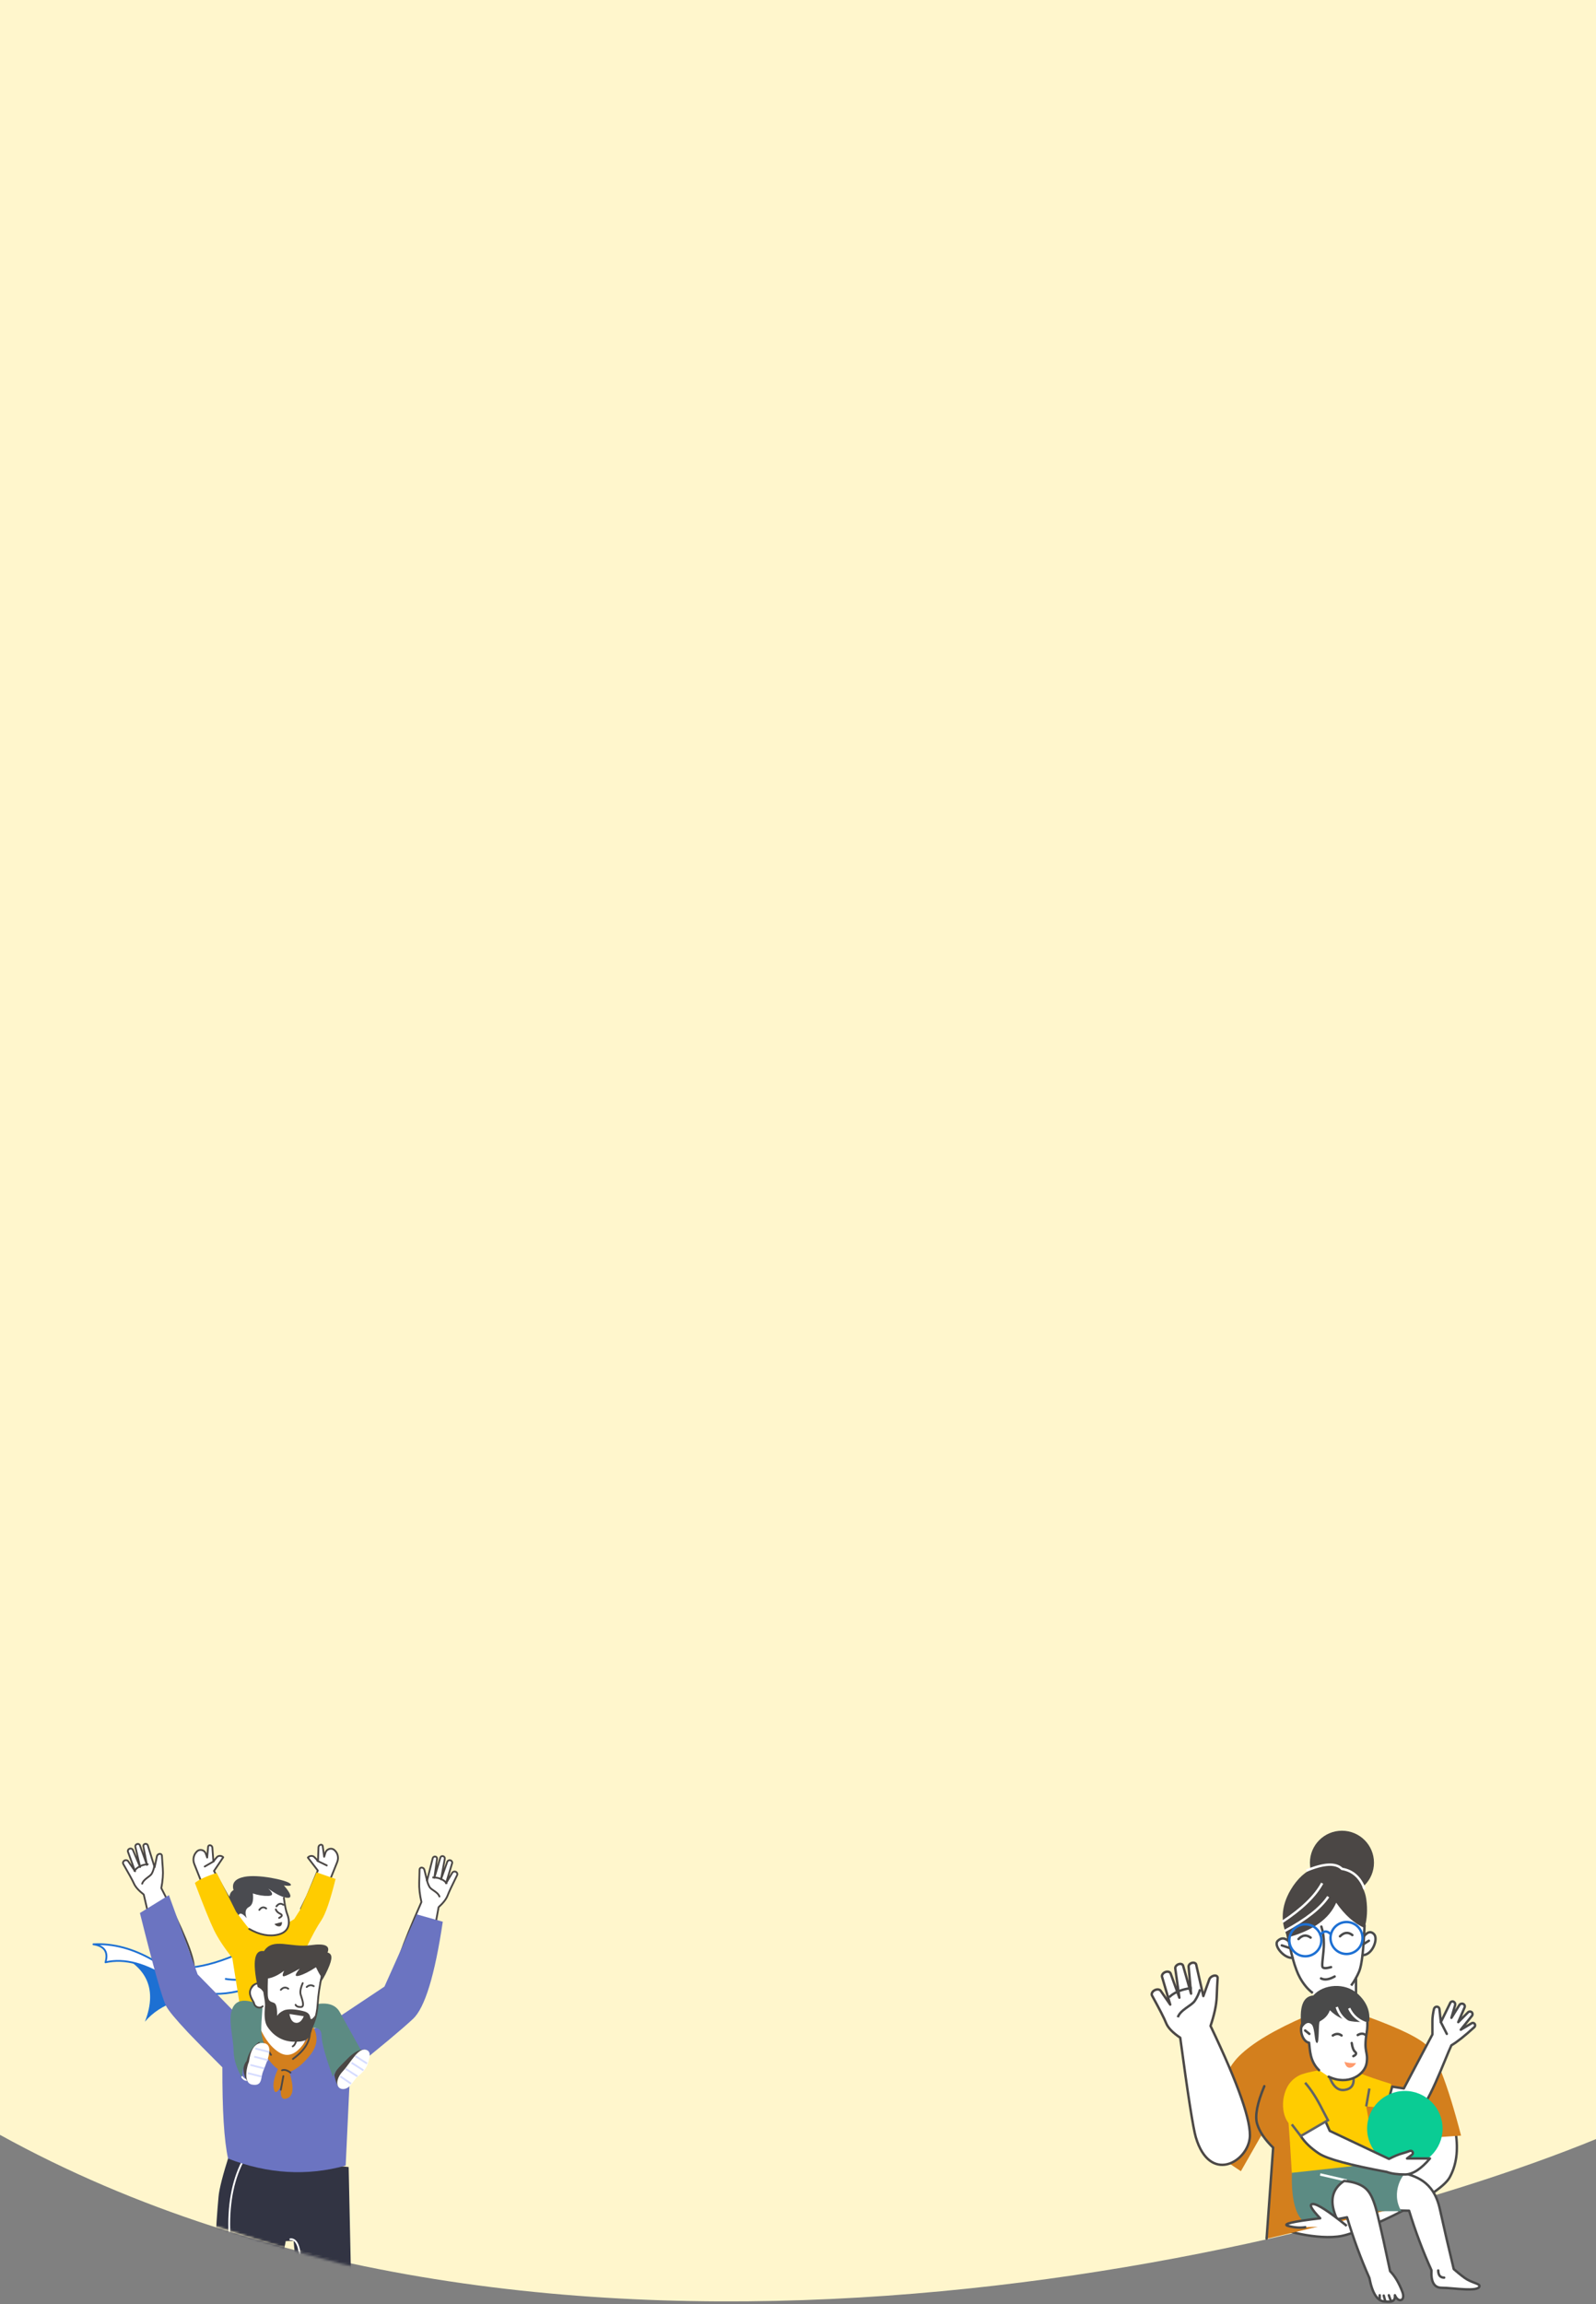 <svg width="661" height="954" viewBox="0 0 661 954" fill="none" xmlns="http://www.w3.org/2000/svg">
<rect x="0" y="0" width="661" height="954" fill="#808080" stroke="none"/>
<path d="M661 885.684V0H0V883.921C224.211 1007.65 534.675 937.237 661 885.684Z" fill="#FFF6CC"/>
<mask id="mask0_230_126" style="mask-type:alpha" maskUnits="userSpaceOnUse" x="11" y="709" width="234" height="237">
<path d="M233.554 817.456C235.327 878.756 291.85 980.948 125.973 933.115C9.643 899.57 13.661 885.187 11.888 823.887C10.115 762.588 58.3 711.455 119.512 709.679C180.724 707.903 231.782 756.156 233.554 817.456Z" fill="#C4C4C4"/>
</mask>
<g mask="url(#mask0_230_126)">
<path fill-rule="evenodd" clip-rule="evenodd" d="M181.651 789.653C178.649 806.411 176.736 816.136 175.911 818.829C171.654 832.702 163.111 828.154 162.837 821.381C162.655 816.866 166.555 805.58 174.539 787.523C173.834 784.414 173.526 781.714 173.616 779.423C173.692 777.48 173.741 775.696 173.764 774.072C173.77 773.607 174.163 773.246 174.643 773.264C174.648 773.264 174.654 773.264 174.661 773.264C175.186 773.295 175.634 773.66 175.756 774.158L176.869 778.679L179.217 769.387C179.333 768.927 179.787 768.632 180.275 768.699C180.737 768.763 181.067 769.177 181.013 769.624C181.013 769.629 181.012 769.635 181.012 769.64L179.89 777.474L182.372 769.137C182.511 768.672 183.008 768.406 183.495 768.536C183.988 768.667 184.301 769.143 184.212 769.626L182.642 778.152L185.233 770.882C185.419 770.359 185.996 770.078 186.549 770.24C187.085 770.396 187.4 770.941 187.252 771.457C187.251 771.462 187.251 771.467 187.249 771.471L184.724 779.763L187.3 775.426C187.599 774.924 188.255 774.744 188.798 775.016C189.334 775.285 189.557 775.916 189.301 776.432C187.203 780.663 185.896 783.463 185.378 784.832C184.823 786.299 183.581 787.906 181.651 789.653Z" fill="white" stroke="#4B4745" stroke-width="0.75" stroke-linejoin="round"/>
<path d="M176.705 778.006C176.969 779.275 177.366 780.364 177.895 781.274C178.69 782.638 181.557 783.359 182.082 785.533" stroke="#4B4745" stroke-width="0.75"/>
<path d="M184.964 780.025C185.013 779.62 183.258 777.256 179.067 777.345" stroke="#4B4745" stroke-width="0.75"/>
<path fill-rule="evenodd" clip-rule="evenodd" d="M59.53 784.405C63.321 800.868 65.698 810.408 66.663 813.028C71.635 826.527 80.29 821.378 80.297 814.616C80.302 810.109 75.804 799.159 66.804 781.767C67.406 778.621 67.614 775.911 67.427 773.636C67.269 771.708 67.146 769.936 67.056 768.321C67.031 767.859 66.608 767.528 66.113 767.581C66.107 767.581 66.101 767.582 66.094 767.583C65.553 767.651 65.104 768.048 64.997 768.552L64.031 773.134L61.221 764.055C61.082 763.606 60.6 763.345 60.098 763.448C59.622 763.545 59.297 763.981 59.371 764.422C59.372 764.427 59.373 764.433 59.374 764.438L60.855 772.154L57.945 764.036C57.782 763.583 57.258 763.355 56.758 763.52C56.254 763.686 55.949 764.183 56.061 764.657L58.034 773.029L55.056 765.981C54.842 765.475 54.233 765.237 53.666 765.438C53.118 765.633 52.815 766.198 52.989 766.701C52.99 766.706 52.992 766.711 52.994 766.715L55.945 774.785L53.102 770.655C52.773 770.177 52.085 770.046 51.535 770.357C50.992 770.663 50.785 771.307 51.071 771.803C53.416 775.861 54.884 778.553 55.476 779.878C56.111 781.298 57.462 782.807 59.53 784.405Z" fill="white" stroke="#4B4745" stroke-width="0.75" stroke-linejoin="round"/>
<path d="M63.965 772.384C63.748 773.658 63.389 774.764 62.889 775.701C62.138 777.107 59.259 778.022 58.814 780.21" stroke="#4B4745" stroke-width="0.75"/>
<path d="M55.684 774.877C55.618 774.485 57.279 772.061 61.484 771.857" stroke="#4B4745" stroke-width="0.75"/>
<path fill-rule="evenodd" clip-rule="evenodd" d="M43.981 807.271C60.275 812.698 65.622 822.634 60.02 837.078C66.385 829.477 77.527 825.663 93.444 825.634C76.074 820.062 65.176 815.86 60.752 813.029C56.327 810.197 50.737 808.278 43.981 807.271Z" fill="#1D70D3"/>
<path fill-rule="evenodd" clip-rule="evenodd" d="M100.395 808.199L105.936 815.057L105.358 822.354C92.285 827.332 80.711 826.475 70.636 819.781C60.56 813.088 51.58 810.653 43.695 812.477C44.94 808.222 43.272 805.738 38.691 805.026C46.958 804.603 55.305 806.857 63.733 811.789C72.162 816.72 84.382 815.524 100.395 808.199Z" fill="white" stroke="#1D70D3" stroke-width="0.75" stroke-linecap="round" stroke-linejoin="round"/>
<path d="M116.669 813.922C108.48 818.805 100.656 820.606 93.195 819.323" stroke="#1D70D3" stroke-width="0.75"/>
<path fill-rule="evenodd" clip-rule="evenodd" d="M97.107 788.879L94.069 784.551L88.639 774.659L92.453 768.993C91.776 768.285 90.657 768.211 89.955 768.827C89.896 768.879 89.841 768.935 89.791 768.994L88.374 770.664L87.951 764.993C87.916 764.528 87.558 764.129 87.082 764.025C86.673 763.936 86.283 764.179 86.211 764.568C86.207 764.59 86.204 764.611 86.202 764.632L85.806 769.117L85.213 767.445C84.823 766.345 83.595 765.713 82.471 766.033C82.167 766.119 81.89 766.271 81.661 766.477C80.185 767.808 79.717 769.897 80.469 771.794L89.161 793.719L97.107 788.879Z" fill="white" stroke="#4B4745" stroke-width="0.75" stroke-linejoin="round"/>
<path d="M88.586 770.625L84.79 772.822" stroke="#4B4745" stroke-width="0.75" stroke-linecap="round"/>
<path fill-rule="evenodd" clip-rule="evenodd" d="M124.656 790.305L127.301 784.856L131.618 774.477L127.505 769.122C128.162 768.372 129.293 768.221 130.032 768.784C130.094 768.831 130.152 768.883 130.206 768.939L131.715 770.496L131.9 764.843C131.915 764.379 132.261 763.958 132.74 763.822C133.151 763.706 133.557 763.92 133.646 764.301C133.651 764.322 133.655 764.343 133.658 764.364L134.253 768.785L134.782 767.085C135.131 765.967 136.349 765.255 137.504 765.494C137.816 765.559 138.103 765.69 138.344 765.879C139.886 767.087 140.4 769.136 139.637 771.03L131.351 791.607L124.656 790.305Z" fill="white" stroke="#4B4745" stroke-width="0.75" stroke-linejoin="round"/>
<path d="M131.414 770.463L135.343 772.376" stroke="#4B4745" stroke-width="0.75" stroke-linecap="round"/>
<path fill-rule="evenodd" clip-rule="evenodd" d="M117.128 782.266L118.439 791.044L106.96 800.391C101.879 798.248 98.687 796.351 97.385 794.701C96.083 793.05 97.442 789.01 101.46 782.582C105.15 780.876 108.103 780 110.32 779.956C112.537 779.911 114.807 780.681 117.128 782.266Z" fill="white"/>
<path fill-rule="evenodd" clip-rule="evenodd" d="M117.572 780.656C117.572 780.656 122.152 785.673 119.373 785.771C117.52 785.836 114.766 784.573 111.111 781.984C113.205 783.914 113.225 784.915 111.174 784.987C109.122 785.059 106.972 784.719 104.725 783.966C105.08 786.968 104.534 788.844 103.086 789.595C101.638 790.347 101.328 791.878 102.157 794.189C100.283 791.971 99.105 791.73 98.625 793.466C95.333 791.096 95.02 787.801 94.989 786.33C94.95 784.454 95.53 783.207 96.728 782.588C95.874 779.721 97.345 777.893 101.14 777.106C106.833 775.924 118.443 778.383 120.112 779.852C121.781 781.321 117.572 780.656 117.572 780.656Z" fill="#4A4B50"/>
<path fill-rule="evenodd" clip-rule="evenodd" d="M100.615 795.349L97.808 791.62L89.75 775.464C85.241 776.933 82.229 778.321 80.716 779.628C84.353 789.249 86.985 795.743 88.613 799.109C90.241 802.476 92.769 806.325 96.196 810.657L99.411 830.731C102.015 832.264 104.098 831.878 105.66 829.57C107.222 827.263 108.689 822.407 110.061 815.001L127.11 805.957C129.33 801.332 131.319 797.713 133.077 795.1C134.836 792.486 136.801 786.778 138.973 777.976L131.103 775.23L124.333 790.689L121.847 794.604C115.489 798.58 111.198 800.607 108.974 800.685C107.376 800.741 105.503 800.454 103.324 798.593C102.755 798.107 101.853 797.026 100.615 795.349Z" fill="#FFCC00"/>
<path fill-rule="evenodd" clip-rule="evenodd" d="M117.565 785.835C118 789.134 118.47 791.384 118.975 792.587C119.733 794.39 120.934 799.571 115.31 800.975C111.561 801.911 107.531 801.143 103.219 798.671" fill="white"/>
<path d="M117.565 785.835C118 789.134 118.47 791.384 118.975 792.587C119.733 794.39 120.934 799.571 115.31 800.975C111.561 801.911 107.531 801.143 103.219 798.671" stroke="#4B4745" stroke-width="0.75" stroke-linecap="round" stroke-linejoin="round"/>
<path fill-rule="evenodd" clip-rule="evenodd" d="M116.785 795.787L113.656 796.614C114.184 797.306 114.843 797.638 115.635 797.61C116.426 797.583 116.81 796.975 116.785 795.787Z" fill="#4B4745"/>
<path d="M114.231 790.575C114.472 791.321 115.086 791.929 116.074 792.4C117.061 792.87 116.904 793.437 115.602 794.101" stroke="#4B4745" stroke-width="0.75" stroke-linecap="round" stroke-linejoin="round"/>
<path d="M114.493 789.297C115.388 788.135 116.337 787.93 117.339 788.682" stroke="#4A4A4A" stroke-width="0.75" stroke-linecap="round"/>
<path d="M107.402 790.784C108.24 789.627 109.19 789.429 110.253 790.19" stroke="#4A4A4A" stroke-width="0.75" stroke-linecap="round"/>
<path fill-rule="evenodd" clip-rule="evenodd" d="M128.704 840.317C127.271 848.627 123.82 852.514 118.351 851.978C110.147 851.174 104.246 839.321 104.232 838.767C104.223 838.398 104.936 836.909 106.372 834.302L128.704 840.317Z" fill="white"/>
<path fill-rule="evenodd" clip-rule="evenodd" d="M144.403 897.249C145.188 933.986 145.68 956.967 145.878 966.195C146.075 975.424 146.612 1000.53 147.489 1041.52L131.997 1042.05L121.595 927.816L118.343 927.928C111.9 961.402 107.296 982.744 104.531 991.955C101.766 1001.17 96.263 1018.37 88.024 1043.57L71.916 1044.13C80.186 999.773 85.349 972.256 87.403 961.581C89.144 952.535 88.071 936.605 90.509 909.522C90.802 906.274 92.306 900.394 95.023 891.886L144.403 897.249Z" fill="#323443"/>
<path d="M101.162 893.673C96.753 901.577 94.686 911.347 94.96 922.984C95.372 940.44 91.969 965.273 90.105 973.97C88.863 979.768 84.119 1003.49 75.874 1045.15" stroke="white" stroke-width="0.75" stroke-linecap="round" stroke-linejoin="round"/>
<path d="M120.241 927.161C122.859 926.907 124.256 930.208 124.432 937.062C124.609 943.915 127.796 979.272 133.994 1043.13" stroke="white" stroke-width="0.75" stroke-linecap="round" stroke-linejoin="round"/>
<path fill-rule="evenodd" clip-rule="evenodd" d="M96.744 832.689L81.869 817.503L69.952 784.666L57.946 792.074C63.52 814.433 67.122 827.239 68.753 830.494C69.714 832.413 72.816 836.154 78.056 841.717C80.487 844.296 85.167 849.046 92.097 855.967C92.037 873.756 92.823 886.345 94.457 893.739C110.895 900.117 127.132 901.085 143.166 896.64L144.995 857.658C157.454 847.725 166.136 840.478 171.042 835.917C175.947 831.356 180.061 817.942 183.384 795.676L172.605 792.63L159.226 822.536L137.473 837.032L127.285 841.025C126.401 846.753 124.028 850.056 120.164 850.933C116.301 851.811 112.086 848.349 107.518 840.547L96.744 832.689Z" fill="#6B74C1"/>
<path fill-rule="evenodd" clip-rule="evenodd" d="M130.945 829.832C135.765 828.995 139.015 830.067 140.696 833.049C142.377 836.032 145.794 842.171 150.947 851.468C143.789 852.94 139.422 855.766 137.847 859.946C134.812 851.509 133.26 845.872 133.19 843.037C133.12 840.202 131.679 839.131 128.866 839.823L130.945 829.832Z" fill="#5C8B83"/>
<path fill-rule="evenodd" clip-rule="evenodd" d="M115.126 856.634C113.505 860.199 112.932 862.99 113.407 865.004C113.882 867.02 114.945 866.49 116.594 863.415C115.808 868.013 116.648 869.78 119.114 868.718C121.579 867.657 121.811 864.054 119.81 857.91C122.699 856.886 125.61 854.503 128.542 850.758C131.474 847.014 131.869 843.195 129.725 839.301L126.412 845.225C122.922 850.568 119.312 852.081 115.582 849.763C111.852 847.446 108.791 843.072 106.401 836.642C103.9 839.046 103.02 840.835 103.763 842.008C104.788 843.628 112.367 855.516 115.126 856.634Z" fill="#D37F1D"/>
<path d="M120.31 858.148C118.921 857.12 117.752 856.802 116.803 857.193" stroke="#4B4745" stroke-width="0.75" stroke-linecap="round"/>
<path d="M106.718 842.527L112.234 850.812" stroke="#4B4745" stroke-width="0.75" stroke-linecap="round"/>
<path d="M128.332 841.415C128.414 845.338 126.078 849.031 121.325 852.495" stroke="#4B4745" stroke-width="0.75" stroke-linecap="round"/>
<path fill-rule="evenodd" clip-rule="evenodd" d="M105.135 838.356C106.089 835.23 106.748 832.893 107.112 831.345C105.549 831.399 103.821 826.478 104.054 823.606C104.209 821.691 106.128 821.067 109.811 821.734L109.694 816.056L111.811 812.472L118.473 810.963L131.197 811.17L133.26 818.303C132.382 822.046 131.822 825.835 131.581 829.668C131.218 835.418 129.534 838.278 128.906 840.058C128.277 841.838 128.386 845.035 121.671 844.685C117.195 844.452 113.781 841.766 111.432 836.627" fill="white"/>
<path d="M105.135 838.356C106.089 835.23 106.748 832.893 107.112 831.345C105.549 831.399 103.821 826.478 104.054 823.606C104.209 821.691 106.128 821.067 109.811 821.734L109.694 816.056L111.811 812.472L118.473 810.963L131.197 811.17L133.26 818.303C132.382 822.046 131.822 825.835 131.581 829.668C131.218 835.418 129.534 838.278 128.906 840.058C128.277 841.838 128.386 845.035 121.671 844.685C117.195 844.452 113.781 841.766 111.432 836.627" stroke="#4B4745" stroke-width="0.75" stroke-linecap="round"/>
<path d="M127.026 822.702C127.982 821.877 128.954 821.763 129.942 822.361" stroke="#4A4A4A" stroke-width="0.75" stroke-linecap="round"/>
<path d="M119.387 823.414C118.295 822.655 117.268 822.809 116.307 823.877" stroke="#4A4A4A" stroke-width="0.75" stroke-linecap="round"/>
<path d="M125.379 821.101C124.478 823.144 124.198 824.742 124.539 825.893C125.05 827.62 126.379 830.935 124.651 830.994C123.499 831.033 122.754 830.729 122.417 830.082" stroke="#4B4745" stroke-width="0.75" stroke-linecap="round"/>
<path fill-rule="evenodd" clip-rule="evenodd" d="M105.437 829.198C100.797 827.613 97.772 828.329 96.364 831.347C94.251 835.872 96.622 843.43 96.741 849.015C96.821 852.738 97.998 856.521 100.272 860.364C100.215 855.871 101.597 853.146 104.417 852.189C107.236 851.233 109.364 851.159 110.8 851.968C109.113 846.122 108.252 842.354 108.216 840.665C108.18 838.976 108.338 835.913 108.691 831.477" fill="#5C8B83"/>
<path d="M106.553 856.394C106.553 856.394 103.236 864.067 100.307 859.987" stroke="white" stroke-width="0.75" stroke-linecap="round" stroke-linejoin="round"/>
<path fill-rule="evenodd" clip-rule="evenodd" d="M109.188 822.918C108.151 820.897 105.835 820.371 104.096 823.095C102.358 825.82 105.036 828.409 105.282 829.666C105.529 830.923 107.603 831.899 108.779 830.702" fill="white"/>
<path d="M109.188 822.918C108.151 820.897 105.835 820.371 104.096 823.095C102.358 825.82 105.036 828.409 105.282 829.666C105.529 830.923 107.603 831.899 108.779 830.702" stroke="#4B4745" stroke-width="0.75" stroke-linecap="round"/>
<path d="M122.606 845.221C122.271 846.286 121.813 846.973 121.232 847.283" stroke="#4B4745" stroke-width="0.75" stroke-linecap="round"/>
<path fill-rule="evenodd" clip-rule="evenodd" d="M109.036 824.719C109.513 827.394 109.76 829.164 109.778 830.028C109.805 831.324 108.896 836.291 110.753 839.155C112.609 842.018 116.034 845.102 121.222 845.342C126.41 845.581 127.685 844.427 128.566 842.111C129.153 840.566 129.782 838.042 130.451 834.538C129.583 835.752 129.003 836.205 128.714 835.897C128.281 835.437 128.791 833.581 125.967 832.789C123.143 831.998 119.337 831.54 117.422 832.453C116.145 833.061 115.265 833.795 114.784 834.655C114.821 831.612 114.459 829.858 113.696 829.392C112.552 828.693 110.971 829.189 110.899 825.731C110.851 823.426 110.875 821.243 110.97 819.182C113.124 818.816 115.354 817.745 117.661 815.969C116.86 817.66 116.875 818.421 117.709 818.251C118.542 818.08 120.682 817.036 124.13 815.118C122.033 817.576 121.932 818.549 123.828 818.037C125.724 817.525 128.071 816.353 130.869 814.521C131.933 816.757 132.614 817.963 132.913 818.137C132.827 818.462 132.617 819.445 132.283 821.087C133.256 820.356 134.431 818.439 135.806 815.335C137.868 810.678 137.646 809.041 135.662 808.42C136.811 805.582 134.525 804.567 128.803 805.375C120.22 806.588 113.103 802.001 109.317 807.853C105.328 807.149 104.46 812.104 106.714 822.717C107.339 823.028 107.791 823.305 108.071 823.546C108.351 823.788 108.673 824.178 109.036 824.719Z" fill="#4B4745"/>
<path fill-rule="evenodd" clip-rule="evenodd" d="M125.815 834.801L119.885 833.888C120.289 836.183 121.176 837.4 122.545 837.541C123.915 837.683 125.004 836.769 125.815 834.801Z" fill="white"/>
<path fill-rule="evenodd" clip-rule="evenodd" d="M107.461 845.331C104.753 847.144 102.972 849.834 102.118 853.399C101.468 854.053 100.891 855.339 100.838 856.628C100.757 858.623 101.75 861.597 103.524 862.523C105.47 863.538 107.058 860.539 108.288 853.525L107.461 845.331Z" fill="#4B4745"/>
<path fill-rule="evenodd" clip-rule="evenodd" d="M103.01 853.943C103.329 853.587 103.507 845.414 109.013 845.907C114.518 846.399 109.452 855.871 108.732 858.29C108.012 860.71 108.506 863.862 104.383 863.113C100.259 862.363 102.692 854.299 103.01 853.943Z" fill="white"/>
<path d="M111.429 849.607L105.751 848.178" stroke="#D6DCFF" stroke-width="0.75"/>
<path d="M110.966 852.992L105.289 851.563" stroke="#D6DCFF" stroke-width="0.75"/>
<path d="M109.38 856.408L103.702 854.979" stroke="#D6DCFF" stroke-width="0.75"/>
<path d="M108.358 859.808L102.68 858.379" stroke="#D6DCFF" stroke-width="0.75"/>
<path fill-rule="evenodd" clip-rule="evenodd" d="M151.375 848.672C149.2 848.286 146.689 849.55 143.843 852.462C139.575 856.831 139.177 857.017 138.483 859.172C138.796 861.312 139.895 864.47 140.801 864.44C141.405 864.42 144.93 859.164 151.375 848.672Z" fill="#4B4745"/>
<path fill-rule="evenodd" clip-rule="evenodd" d="M141.994 857.574C145.438 853.868 148.539 847.128 152.063 848.894C153.817 849.772 153.03 852.365 152.209 854.814C151.388 857.262 148.969 859.075 148.121 859.775C146.432 861.167 145.11 864.86 142.176 864.957C139.241 865.056 138.55 861.28 141.994 857.574Z" fill="white"/>
<path d="M152 854.389L147.083 851.243" stroke="#D6DCFF" stroke-width="0.75"/>
<path d="M150.512 857.214L145.596 854.068" stroke="#D6DCFF" stroke-width="0.75"/>
<path d="M148.026 859.71L143.11 856.564" stroke="#D6DCFF" stroke-width="0.75"/>
<path d="M145.399 862.746L140.959 859.723" stroke="#D6DCFF" stroke-width="0.75"/>
<path d="M116.31 865.231L117.354 859.603" stroke="#4B4745" stroke-width="0.75" stroke-linecap="round"/>
</g>
<path fill-rule="evenodd" clip-rule="evenodd" d="M532.871 799.726L533.665 803.546C532.175 802.488 530.894 802.428 529.822 803.365C528.214 804.772 529.498 808.42 531.743 809.524C533.24 810.261 534.433 810.629 535.323 810.629C537.036 816.433 538.662 820.312 540.203 822.268C541.744 824.223 544.582 826.145 548.715 828.033H561.604V818.97C563.405 815.28 564.306 812.123 564.306 809.499C566.451 808.86 570.326 806.548 569.685 801.731C568.554 799.443 566.898 799.443 564.717 801.731L565.156 788.72L551.268 782.829L532.871 799.726Z" fill="white"/>
<path d="M532.873 799.005C534.512 808.558 536.344 815.168 538.369 818.835C539.795 821.419 541.595 823.662 543.711 825.2M559.581 822.084C561.1 820.124 562.195 817.958 562.923 816.222C564.001 813.65 564.745 807.214 565.157 796.914" stroke="#4A4A4A"/>
<path d="M555.782 784.463C563.107 784.463 569.046 778.539 569.046 771.231C569.046 763.924 563.107 758 555.782 758C548.456 758 542.518 763.924 542.518 771.231C542.518 778.539 548.456 784.463 555.782 784.463Z" fill="#4B4745"/>
<path d="M564.903 801.693C566.422 799.81 567.806 799.516 569.055 800.811C570.929 802.753 568.401 809.524 564.337 809.524" stroke="#4A4A4A" stroke-linecap="round"/>
<path fill-rule="evenodd" clip-rule="evenodd" d="M533.281 802.186C543.791 799.304 550.497 794.508 553.398 787.8C556.986 792.929 560.905 796.426 565.155 798.291C566.221 794.553 566.454 790.561 565.854 786.313C564.953 779.941 560.311 775.516 554.856 774.628C549.148 770.154 540.199 772.733 534.451 782.627C530.618 789.223 530.229 795.743 533.281 802.186Z" fill="#4B4745"/>
<path d="M533.515 803.59C531.994 802.273 530.558 802.273 529.206 803.59C527.178 805.565 532.137 811.134 535.323 810.591" stroke="#4A4A4A" stroke-linecap="round"/>
<path d="M534.277 806.615L530.86 805.477" stroke="#4A4A4A" stroke-linecap="round"/>
<path d="M564.719 804.964L566.948 803.546" stroke="#4A4A4A" stroke-linecap="round"/>
<path fill-rule="evenodd" clip-rule="evenodd" d="M602.882 882.974C604.041 890.292 603.2 896.497 600.358 901.589C596.096 909.226 565.46 923.768 555.778 925.756C546.096 927.746 528.733 923.245 528.733 921.262C528.733 919.279 544.602 919.781 546.096 918.253C540.406 912.044 539.96 908.174 544.598 910.367C549.237 912.559 550.793 915.344 555.778 915.344L587.213 898.297L585.715 884.9L602.882 882.974Z" fill="white" stroke="#4A4A4A" stroke-linejoin="round"/>
<path d="M531.146 795.704C539.257 790.339 544.74 785.017 547.592 779.738" stroke="white"/>
<path fill-rule="evenodd" clip-rule="evenodd" d="M561.605 833.309C576.164 838.342 585.63 842.596 590.001 846.072C594.372 849.548 599.41 862.271 605.114 884.242L584.337 885.643L581.75 875.758V893.618L585.556 912.559L524.944 926.869L527.286 889.221L522.342 884.242L513.931 898.972L498.313 888.555C503.469 866.296 507.796 856.629 513.243 851.251C518.691 845.873 527.974 840.348 541.095 834.675C540.237 838.355 540.711 841.378 542.516 843.743C547.253 849.949 560.473 853.093 563.715 842.353C564.676 839.171 563.973 836.156 561.605 833.309Z" fill="#D37F1D"/>
<path d="M532.094 799.484C540.973 794.72 546.974 789.995 550.095 785.307" stroke="white"/>
<path d="M561.606 818.988C561.606 826.37 561.606 831.144 561.606 833.31C561.606 835.476 562.31 837.522 563.717 839.448" stroke="#4A4A4A" stroke-linecap="round"/>
<path d="M547.252 797.695C547.943 799.751 548.289 802.111 548.289 804.777C548.289 808.776 547.252 813.638 547.77 814.477C548.116 815.036 549.282 815.036 551.268 814.477" stroke="#4A4A4A" stroke-linecap="round"/>
<path d="M541.095 774.51C548.297 771.496 553.192 771.255 555.78 773.787C560.264 774.553 563.39 777.337 565.157 782.139" stroke="white"/>
<path d="M557.675 809.036C561.338 809.036 564.307 806.074 564.307 802.42C564.307 798.766 561.338 795.804 557.675 795.804C554.013 795.804 551.043 798.766 551.043 802.42C551.043 806.074 554.013 809.036 557.675 809.036Z" stroke="#1D70D3"/>
<path d="M540.62 809.981C544.283 809.981 547.252 807.019 547.252 803.365C547.252 799.712 544.283 796.75 540.62 796.75C536.958 796.75 533.988 799.712 533.988 803.365C533.988 807.019 536.958 809.981 540.62 809.981Z" stroke="#1D70D3"/>
<path d="M546.854 801.121C548.116 799.395 549.512 799.271 551.043 800.748" stroke="#1D70D3" stroke-linecap="round"/>
<path d="M523.631 863.773C520.651 870.904 519.658 876.098 520.651 879.356C521.645 882.614 523.857 885.902 527.287 889.222L524.578 926.869" stroke="#4A4A4A" stroke-linecap="round"/>
<path d="M554.972 801.73C556.681 800.019 558.39 799.845 560.1 801.208" stroke="#4A4A4A" stroke-linecap="round"/>
<path d="M547.113 819.149C548.554 819.913 550.437 819.647 552.762 818.35" stroke="#4A4A4A" stroke-linecap="round"/>
<path d="M542.816 802.254C541.064 800.953 539.386 801.155 537.784 802.86" stroke="#4A4A4A" stroke-linecap="round"/>
<path fill-rule="evenodd" clip-rule="evenodd" d="M488.799 843.691C492.001 867.451 494.156 881.197 495.265 884.929C500.981 904.161 516.299 895.4 517.577 885.43C518.429 878.783 513.022 863.246 501.355 838.819C502.944 834.099 503.797 830.075 503.914 826.747C504.013 823.925 504.14 821.33 504.294 818.96C504.338 818.283 503.7 817.851 502.869 817.996C502.858 817.998 502.848 817.999 502.837 818.002C501.926 818.175 501.108 818.821 500.837 819.579L498.375 826.464L495.417 813.458C495.271 812.814 494.521 812.495 493.668 812.714C492.861 812.922 492.239 813.609 492.28 814.249C492.28 814.257 492.281 814.265 492.282 814.273L493.292 825.449L489.987 813.873C489.803 813.227 488.975 812.961 488.116 813.272C487.249 813.586 486.65 814.359 486.747 815.042L488.45 827.12L484.831 817.131C484.571 816.413 483.607 816.145 482.629 816.518C481.684 816.879 481.075 817.754 481.269 818.471C481.271 818.478 481.273 818.485 481.275 818.492L484.657 829.99L480.716 824.287C480.259 823.625 479.144 823.525 478.173 824.057C477.215 824.583 476.752 825.56 477.134 826.252C480.26 831.92 482.191 835.69 482.925 837.563C483.711 839.571 485.669 841.613 488.799 843.691Z" fill="white" stroke="#4B4745" stroke-linejoin="round"/>
<path d="M497.052 823.655C496.504 825.469 495.765 827.064 494.836 828.438C493.443 830.499 488.856 832.117 487.803 835.242" stroke="#4A4A4A"/>
<path d="M484.19 827.187C484.157 826.756 487.143 823.843 493.66 823.115" stroke="#4A4A4A"/>
<path fill-rule="evenodd" clip-rule="evenodd" d="M581.467 899.636C585.71 901.186 593.66 902.584 596.31 914.568C598.076 922.557 600 930.867 602.082 939.497C604.658 941.733 606.508 943.167 607.631 943.799C610.512 945.418 612.942 945.585 612.733 946.627C612.235 949.105 601.676 947.238 597.06 947.238C593.983 947.238 592.584 944.824 592.864 939.998C589.269 932.022 586.18 923.801 583.596 915.334L579.426 915.224C576.593 909.104 577.273 903.908 581.467 899.636Z" fill="white" stroke="#4A4A4A" stroke-linejoin="round"/>
<path fill-rule="evenodd" clip-rule="evenodd" d="M569.765 915.53H580.372C575.697 907.617 581.313 899.677 582.341 899.677C583.026 899.677 578.834 898.392 569.765 895.823L567.149 890.927C546.985 892.257 536.61 892.923 536.024 892.923C535.144 892.923 532.459 918.715 542.283 920.908C548.832 922.37 553.28 921.557 555.628 918.469L569.765 915.53Z" fill="#5C8B83"/>
<path d="M546.768 900.322L557.769 902.855" stroke="white"/>
<path fill-rule="evenodd" clip-rule="evenodd" d="M561.973 904.076C566.217 905.657 568.333 907.864 570.594 917.266C572.101 923.534 573.812 931.236 575.728 940.372C577.693 942.362 579.38 945.195 580.789 948.868C582.258 952.697 579.113 953.697 577.711 950.32C578.012 953.686 575.029 952.914 573.621 952.914C570.543 952.914 568.386 949.674 567.148 943.193C563.553 935.062 560.464 926.68 557.88 918.047L553.761 918.871C550.451 911.751 551.424 906.462 556.681 903.006C558.791 903.191 560.555 903.548 561.973 904.076Z" fill="white" stroke="#4A4A4A" stroke-linejoin="round"/>
<path d="M595.654 940.073C595.686 942.049 596.505 943.038 598.112 943.038" stroke="#4A4A4A" stroke-linecap="round"/>
<path d="M576.149 952.634C575.887 952.307 575.571 951.538 575.201 950.33" stroke="#4A4A4A" stroke-linecap="round"/>
<path d="M573.68 952.634L573.093 950.469" stroke="#4A4A4A" stroke-linecap="round"/>
<path d="M571.412 952.22V950.33" stroke="#4A4A4A" stroke-linecap="round"/>
<path fill-rule="evenodd" clip-rule="evenodd" d="M546.099 857.207C542.094 857.926 539.423 858.629 538.086 859.316C534.314 861.252 532.529 864.341 531.709 868.17C531.066 871.174 531.152 875.761 533.668 879.067C533.978 882.776 534.429 889.632 535.018 899.636L569.766 895.822C567.912 884.026 566.602 876.132 565.834 872.141L575.314 872.934L576.154 862.849C570.831 861.208 566.544 859.743 563.294 858.452C561.669 857.807 555.937 857.392 546.099 857.207Z" fill="#FFCC00"/>
<path d="M565.835 872.142L567.136 864.745" stroke="#626366"/>
<path fill-rule="evenodd" clip-rule="evenodd" d="M576.583 863.964L581.407 864.718L593.245 842.354C593.245 840.357 593.245 838.508 593.245 836.806C593.245 835.348 593.461 833.681 593.894 831.807C594.022 831.25 594.518 830.855 595.089 830.855C595.635 830.855 596.094 831.268 596.153 831.813L596.739 837.254L600.667 829.235C600.91 828.739 601.508 828.534 602.003 828.777C602.01 828.781 602.017 828.784 602.024 828.788C602.551 829.063 602.81 829.673 602.644 830.244L601.117 835.469L604.405 830.199C604.741 829.661 605.421 829.453 606 829.712C606.559 829.962 606.813 830.616 606.57 831.179L603.951 837.254L608.023 833.175C608.43 832.767 609.085 832.75 609.513 833.136C609.941 833.522 609.993 834.176 609.631 834.626L604.991 840.393L609.516 837.705C609.942 837.452 610.492 837.577 610.767 837.989C611.051 838.413 610.983 838.981 610.607 839.325C606.631 842.969 603.468 845.474 601.117 846.84C598.522 852.215 590.913 873.742 586.408 874.889C583.405 875.654 579.245 875.317 573.927 873.879L576.583 863.964Z" fill="white" stroke="#4A4A4A" stroke-linejoin="round"/>
<path d="M550.398 859.316C551.892 863.717 554.047 865.717 556.864 865.318C559.682 864.918 560.912 863.223 560.556 860.233" stroke="#626366"/>
<path d="M540.562 839.447L546.099 841.371" stroke="#4A4A4A" stroke-linecap="round"/>
<path fill-rule="evenodd" clip-rule="evenodd" d="M546.304 857.151C542.393 853.392 542.569 848.626 542.17 845.785C539.678 845.365 537.993 841.109 539.333 837.871C540.226 835.712 541.525 835.323 543.231 836.704C542.925 830.386 546.418 827.228 553.711 827.228C564.651 827.228 567.373 833.516 566.012 841.731C564.651 849.945 566.733 849.191 566.012 854.129C565.291 859.068 558.298 863.658 550.28 859.833" fill="white"/>
<path d="M546.304 857.151C542.393 853.392 542.569 848.626 542.17 845.785C539.678 845.365 537.993 841.109 539.333 837.871C540.226 835.712 541.525 835.323 543.231 836.704C542.925 830.386 546.418 827.228 553.711 827.228C564.651 827.228 567.373 833.516 566.012 841.731C564.651 849.945 566.733 849.191 566.012 854.129C565.291 859.068 558.298 863.658 550.28 859.833" stroke="#4A4A4A" stroke-linecap="round" stroke-linejoin="round"/>
<path fill-rule="evenodd" clip-rule="evenodd" d="M543.337 838.295C544.697 840.18 544.295 845.591 545.415 845.887C546.536 846.184 545.896 837.402 546.639 836.932C547.381 836.462 549.785 835.268 550.765 832.341C553.702 835.05 557.783 838.057 567.07 836.932C567.532 832.688 565.986 828.92 562.434 825.63C557.105 820.694 548.013 821.452 543.926 826.208C539.529 826.554 537.921 831.145 539.101 839.98C540.543 837.53 541.954 836.968 543.337 838.295Z" fill="#4A4A4A"/>
<path d="M565.274 837.546C562.196 836.316 560.027 834.302 558.77 831.502" stroke="white"/>
<path d="M559.347 837.779C556.442 836.184 554.536 833.921 553.63 830.99" stroke="white"/>
<path d="M559.83 845.895C560.073 847.738 560.544 848.96 561.245 849.56C561.945 850.16 561.698 850.755 560.503 851.344" stroke="#4A4A4A" stroke-linecap="round"/>
<path d="M562.314 842.604C563.556 841.859 564.644 841.854 565.576 842.587" stroke="#4A4A4A" stroke-linecap="round"/>
<path d="M551.99 842.789C553.304 841.932 554.517 841.932 555.628 842.789" stroke="#4A4A4A" stroke-linecap="round"/>
<path d="M542.283 842.115L540.524 840.704" stroke="#4A4A4A" stroke-linecap="round"/>
<path fill-rule="evenodd" clip-rule="evenodd" d="M561.634 854.2C559.518 854.293 557.917 854.112 556.83 853.658C557.225 855.3 557.929 856.121 558.943 856.121C559.957 856.121 560.854 855.48 561.634 854.2Z" fill="#FF9B6D"/>
<path d="M581.834 896.931C590.467 896.931 597.466 889.949 597.466 881.337C597.466 872.724 590.467 865.742 581.834 865.742C573.2 865.742 566.201 872.724 566.201 881.337C566.201 889.949 573.2 896.931 581.834 896.931Z" fill="#0ACC94"/>
<path fill-rule="evenodd" clip-rule="evenodd" d="M549.014 878.412L550.737 882.283L575.268 893.877C577.408 892.783 579.17 892.046 580.553 891.666C581.688 891.354 582.81 890.989 583.919 890.573C584.341 890.415 584.815 890.587 585.038 890.979C585.262 891.372 585.16 891.87 584.8 892.142L582.738 893.702H592.232C588.514 898.115 585.067 900.322 581.891 900.322C578.715 900.322 576.197 899.97 574.336 899.266C559.021 896.431 549.671 893.898 546.287 891.666C542.903 889.434 540.382 887.019 538.726 884.42" fill="white"/>
<path d="M549.014 878.412L550.737 882.283L575.268 893.877C577.408 892.783 579.17 892.046 580.553 891.666C581.688 891.354 582.81 890.989 583.919 890.573C584.341 890.415 584.815 890.587 585.038 890.979C585.262 891.372 585.16 891.87 584.8 892.142L582.738 893.702H592.232C588.514 898.115 585.067 900.322 581.891 900.322C578.715 900.322 576.197 899.97 574.336 899.266C559.021 896.431 549.671 893.898 546.287 891.666C542.903 889.434 540.382 887.019 538.726 884.42" stroke="#4A4A4A" stroke-linejoin="round"/>
<path d="M540.524 862.342C543.048 865.221 545.474 869.006 547.8 873.698L549.989 877.866L538.726 884.421L535.018 879.593" stroke="#626366"/>
<path fill-rule="evenodd" clip-rule="evenodd" d="M557.771 921.612C550.289 915.577 545.635 912.559 543.809 912.559C541.984 912.559 542.971 914.529 546.77 918.468C535.317 919.829 530.877 920.877 533.45 921.612C536.023 922.347 538.531 922.515 540.974 922.115" fill="white"/>
<path d="M557.771 921.612C550.289 915.577 545.635 912.559 543.809 912.559C541.984 912.559 542.971 914.529 546.77 918.468C535.317 919.829 530.877 920.877 533.45 921.612C536.023 922.347 538.531 922.515 540.974 922.115" stroke="#4A4A4A" stroke-linejoin="round"/>
<path d="M596.74 837.254L599.214 842.115" stroke="#4A4A4A" stroke-linecap="round"/>
</svg>
